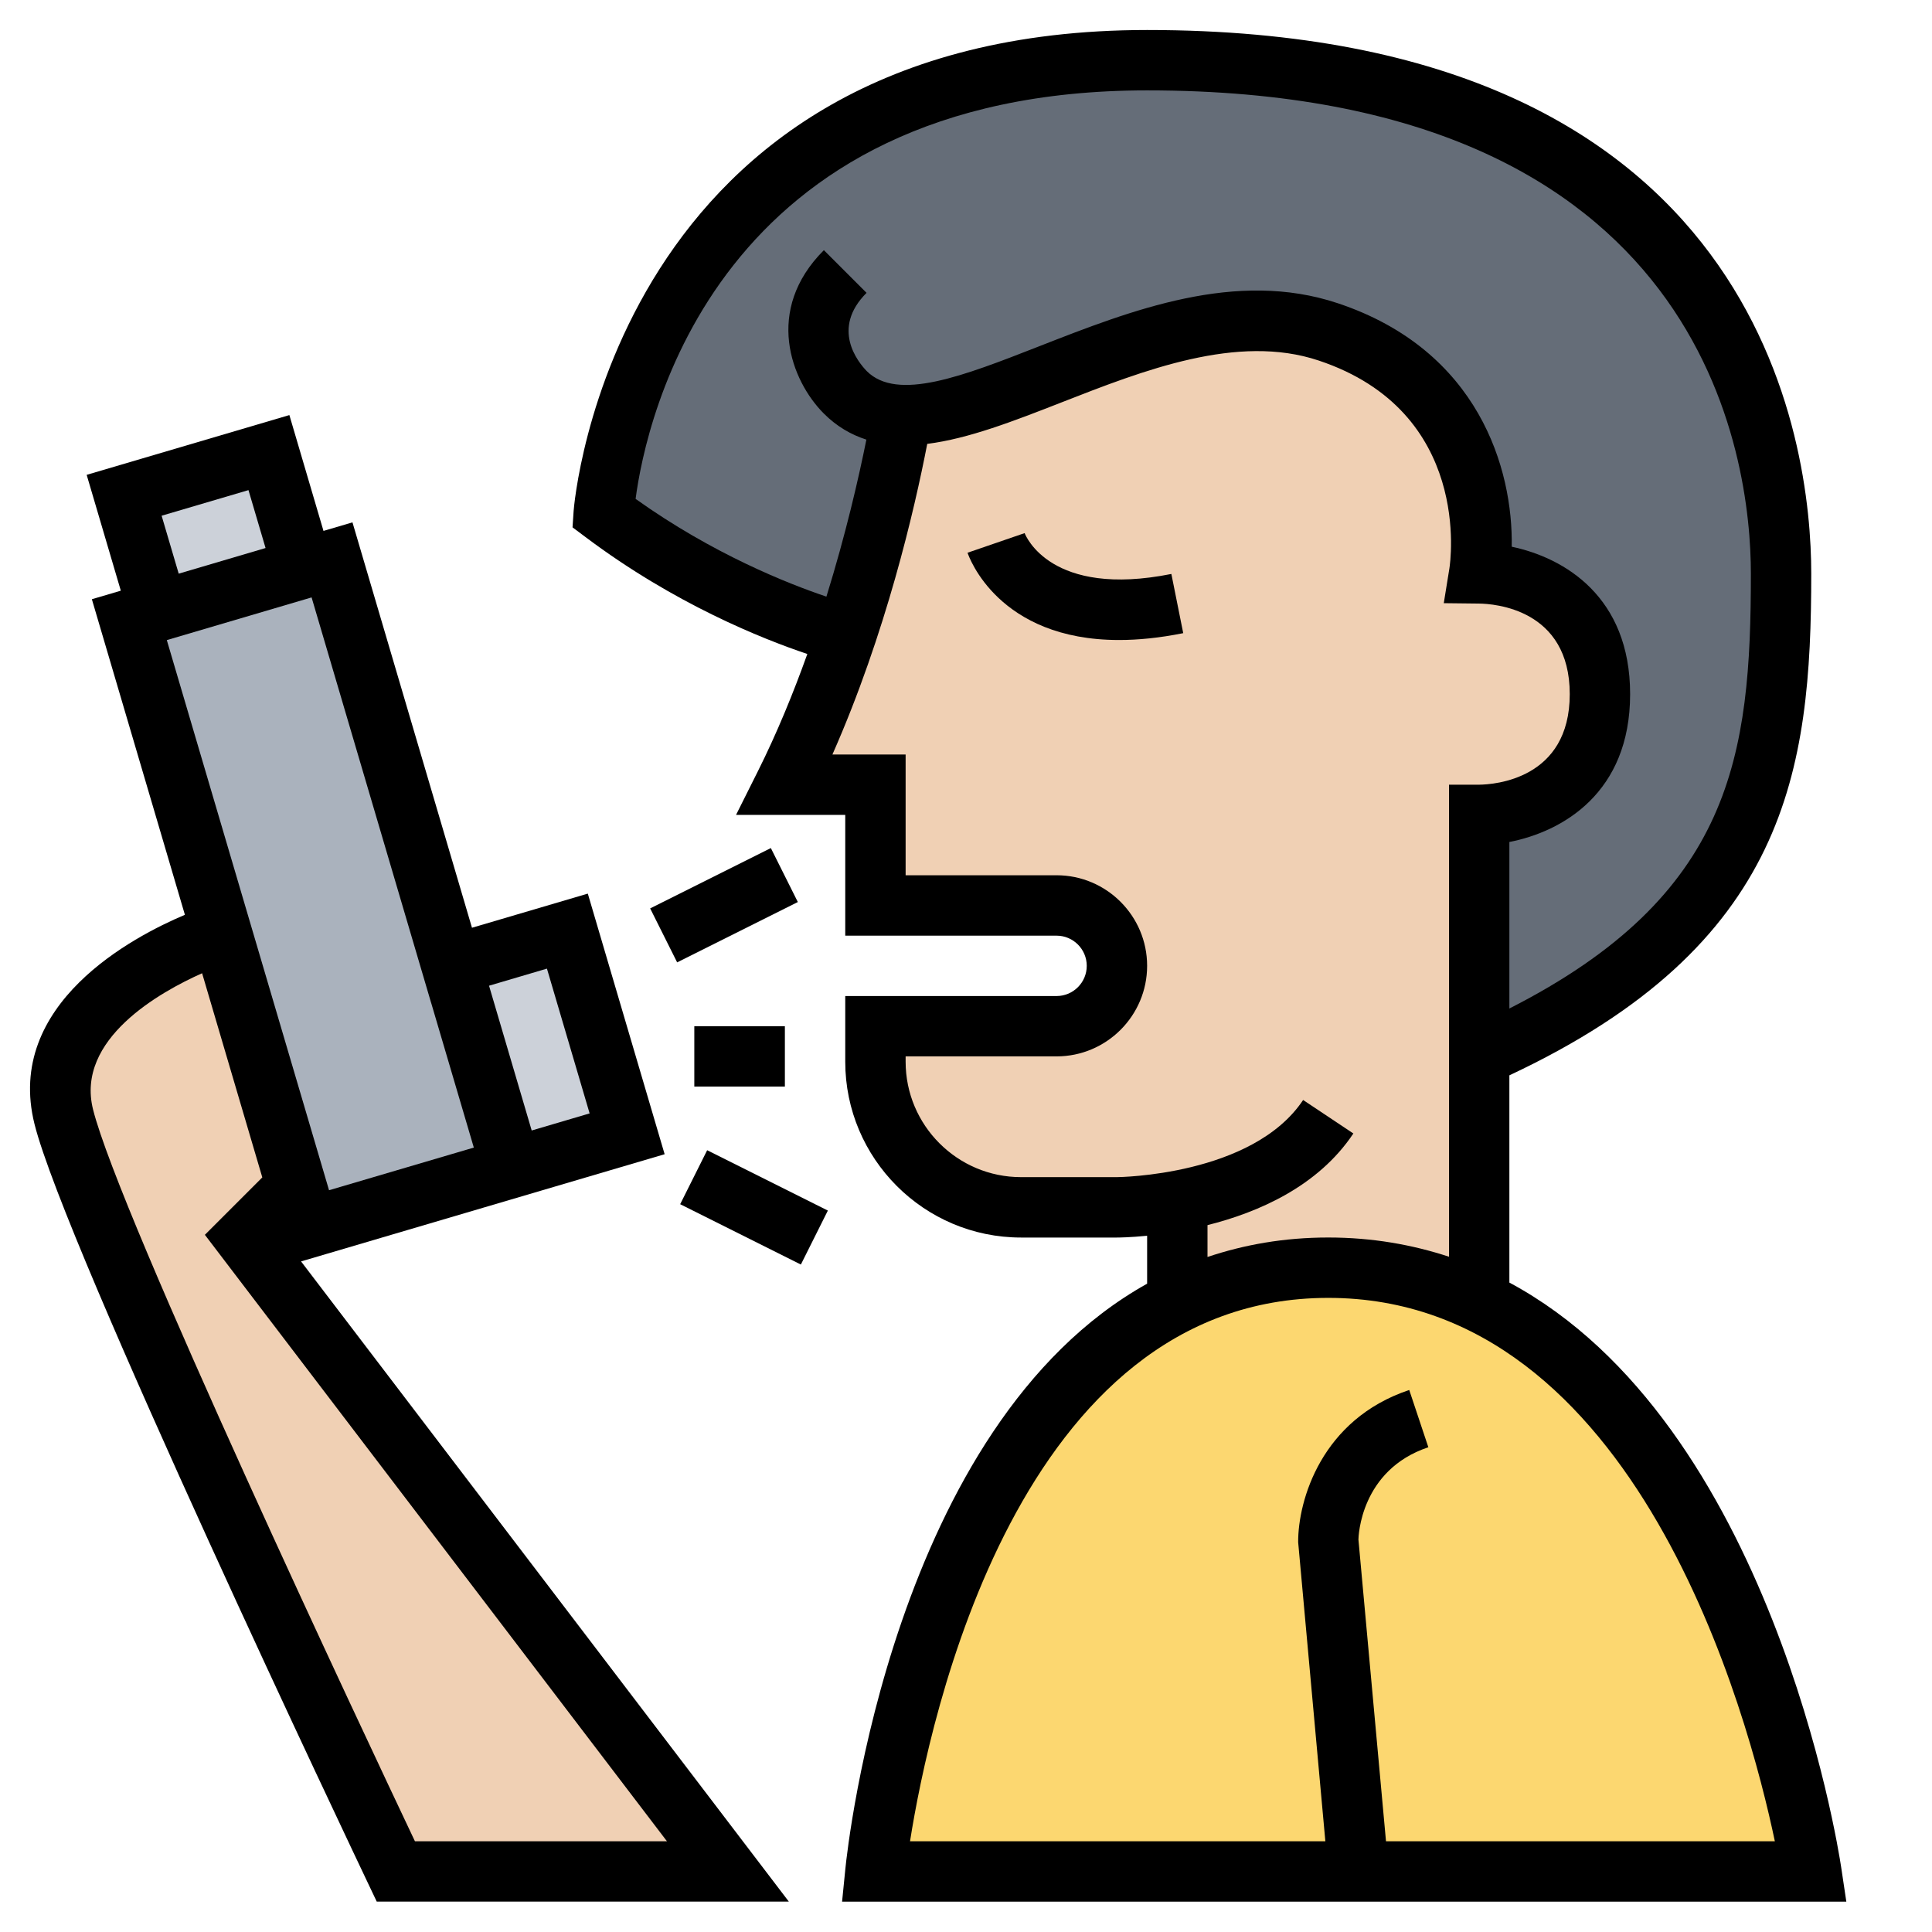 <svg id="Layer_6" enable-background="new 0 0 64 64" height="512" viewBox="0 0 64 64" width="512" xmlns="http://www.w3.org/2000/svg"><g><g><g><path d="m29.88 13.75c-.24 1.3-.8 4.11-1.85 7.26l-.03-.01s-4-1-8-4.01c0 0 1-15 18-15s21 10.01 21 17.01-1 12-10 15.99v-8s4 0 4-4-4-4-4-4 1-6-5-8c-4.97-1.66-10.62 2.86-14.12 2.76z" fill="#656d78"/></g><g><path d="m45 61.99h-16s1.47-14.68 10.06-18.88c1.44-.71 3.08-1.12 4.94-1.12 1.85 0 3.49.4 4.95 1.1 8.84 4.17 11.05 18.9 11.05 18.9z" fill="#fcd770"/></g><g><path d="m9.81 39.29-2.47-8.37-3.06-10.39.96-.28 4.8-1.42.96-.28 3.96 13.43 1.98 6.71-6.72 1.98z" fill="#aab2bd"/></g><g><path d="m8.91 14.99 1.13 3.84-4.8 1.42v-.01l-1.13-3.83z" fill="#ccd1d9"/></g><g><path d="m18.79 30.84 1.98 6.72-3.83 1.13-1.98-6.71z" fill="#ccd1d9"/></g><g><path d="m8.11 40.99 16 21h-11s-10-21-11-25 5-6 5-6l.23-.07 2.47 8.37z" fill="#f0d0b4"/></g><g><path d="m38.96 39.79c-1.13.2-1.96.2-1.96.2h-3.18c-2.65 0-4.82-2.17-4.82-4.82v-1.18h6c.55 0 1.05-.22 1.41-.58.37-.37.59-.87.59-1.42 0-1.1-.9-2-2-2h-6v-4h-3c.82-1.64 1.49-3.35 2.03-4.98 1.05-3.15 1.61-5.96 1.85-7.26 3.5.1 9.15-4.42 14.12-2.76 6 2 5 8 5 8s4 0 4 4-4 4-4 4v8 8l-.05.1c-1.46-.7-3.1-1.1-4.95-1.1-1.86 0-3.5.41-4.94 1.12l-.06-.12v-3z" fill="#f0d0b4"/></g></g><g><path d="m28.005 61.894-.11 1.1h33.267l-.172-1.148c-.107-.71-2.324-14.711-10.99-19.359v-6.865c9.214-4.319 10-10.087 10-16.622 0-4.224-1.587-18.006-22-18.006-17.73 0-18.987 15.774-18.998 15.934l-.036.541.434.325c2.943 2.212 5.856 3.371 7.344 3.87-.463 1.291-1.002 2.613-1.638 3.884l-.724 1.447h3.618v4h7c.552 0 1 .449 1 1s-.448 1-1 1h-7v2.177c0 3.21 2.612 5.823 5.822 5.823h3.178c.056 0 .432-.003 1-.059v1.588c-8.41 4.689-9.924 18.66-9.995 19.37zm30.789-.9h-12.881l-.913-9.993c.001-.094.062-2.307 2.316-3.059l-.633-1.897c-2.914.971-3.684 3.662-3.68 5.039l.901 9.91h-13.758c.641-4.065 3.589-18 13.854-18 10.249 0 13.926 13.865 14.794 18zm-37.739-44.468c.345-2.605 2.652-13.532 16.945-13.532 18.558 0 20 12.251 20 16.006 0 6.023-.608 10.651-8 14.408v-5.516c1.754-.342 4-1.621 4-4.898 0-3.229-2.181-4.519-3.922-4.883.045-2.56-1.079-6.505-5.762-8.066-3.374-1.125-6.838.231-9.894 1.427-2.52.987-4.695 1.836-5.71.821-.3-.31-1.186-1.412-.006-2.592l-1.414-1.414c-1.986 1.986-1.088 4.326 0 5.414.427.427.901.699 1.408.862-.255 1.269-.682 3.131-1.324 5.201-1.266-.426-3.76-1.41-6.321-3.238zm18.945 24.058c1.68-.422 3.662-1.28 4.832-3.036l-1.664-1.109c-1.675 2.512-6.125 2.555-6.168 2.555h-3.178c-2.107 0-3.822-1.715-3.822-3.823v-.177h5c1.654 0 3-1.346 3-3s-1.346-3-3-3h-5v-4h-2.425c1.77-4.005 2.72-8.114 3.141-10.29 1.367-.171 2.878-.76 4.435-1.369 2.739-1.072 5.846-2.29 8.532-1.392 5.093 1.697 4.363 6.679 4.33 6.887l-.186 1.151 1.166.013c.503.006 3.007.177 3.007 3s-2.504 2.994-3 3h-1v15.637c-1.223-.402-2.549-.637-4-.637-1.463 0-2.788.238-4 .645z"/><path d="m33.942 17.66-1.891.65c.045.135 1.016 2.891 5.019 2.891.63 0 1.337-.068 2.126-.227l-.393-1.961c-3.993.799-4.826-1.265-4.861-1.353z"/><path d="m22.017 38.235-2.545-8.633-3.837 1.131-3.959-13.429-.96.283-1.13-3.837-6.715 1.98 1.131 3.837-.959.283 3.082 10.454c-1.705.719-5.978 2.948-4.982 6.932 1.012 4.05 10.657 24.326 11.066 25.187l.271.57h13.651l-16.158-21.207zm-2.485-1.352-1.919.566-1.413-4.796 1.918-.566zm-14.178-19.799 2.877-.848.566 1.918-2.877.849zm4.968 2.706 3.959 13.429h.001l1.414 4.796-4.796 1.413-5.374-18.224zm3.423 41.204c-1.603-3.383-9.789-20.746-10.663-24.243-.583-2.332 2.229-3.895 3.613-4.511l1.994 6.763-1.902 1.902 15.306 20.089z"/><path d="m21.764 28.994h4.472v2h-4.472z" transform="matrix(.894 -.447 .447 .894 -10.88 13.9)"/><path d="m23 33.994h3v2h-3z"/><path d="m24 37.758h2v4.472h-2z" transform="matrix(.447 -.894 .894 .447 -21.952 44.469)"/></g></g></svg>